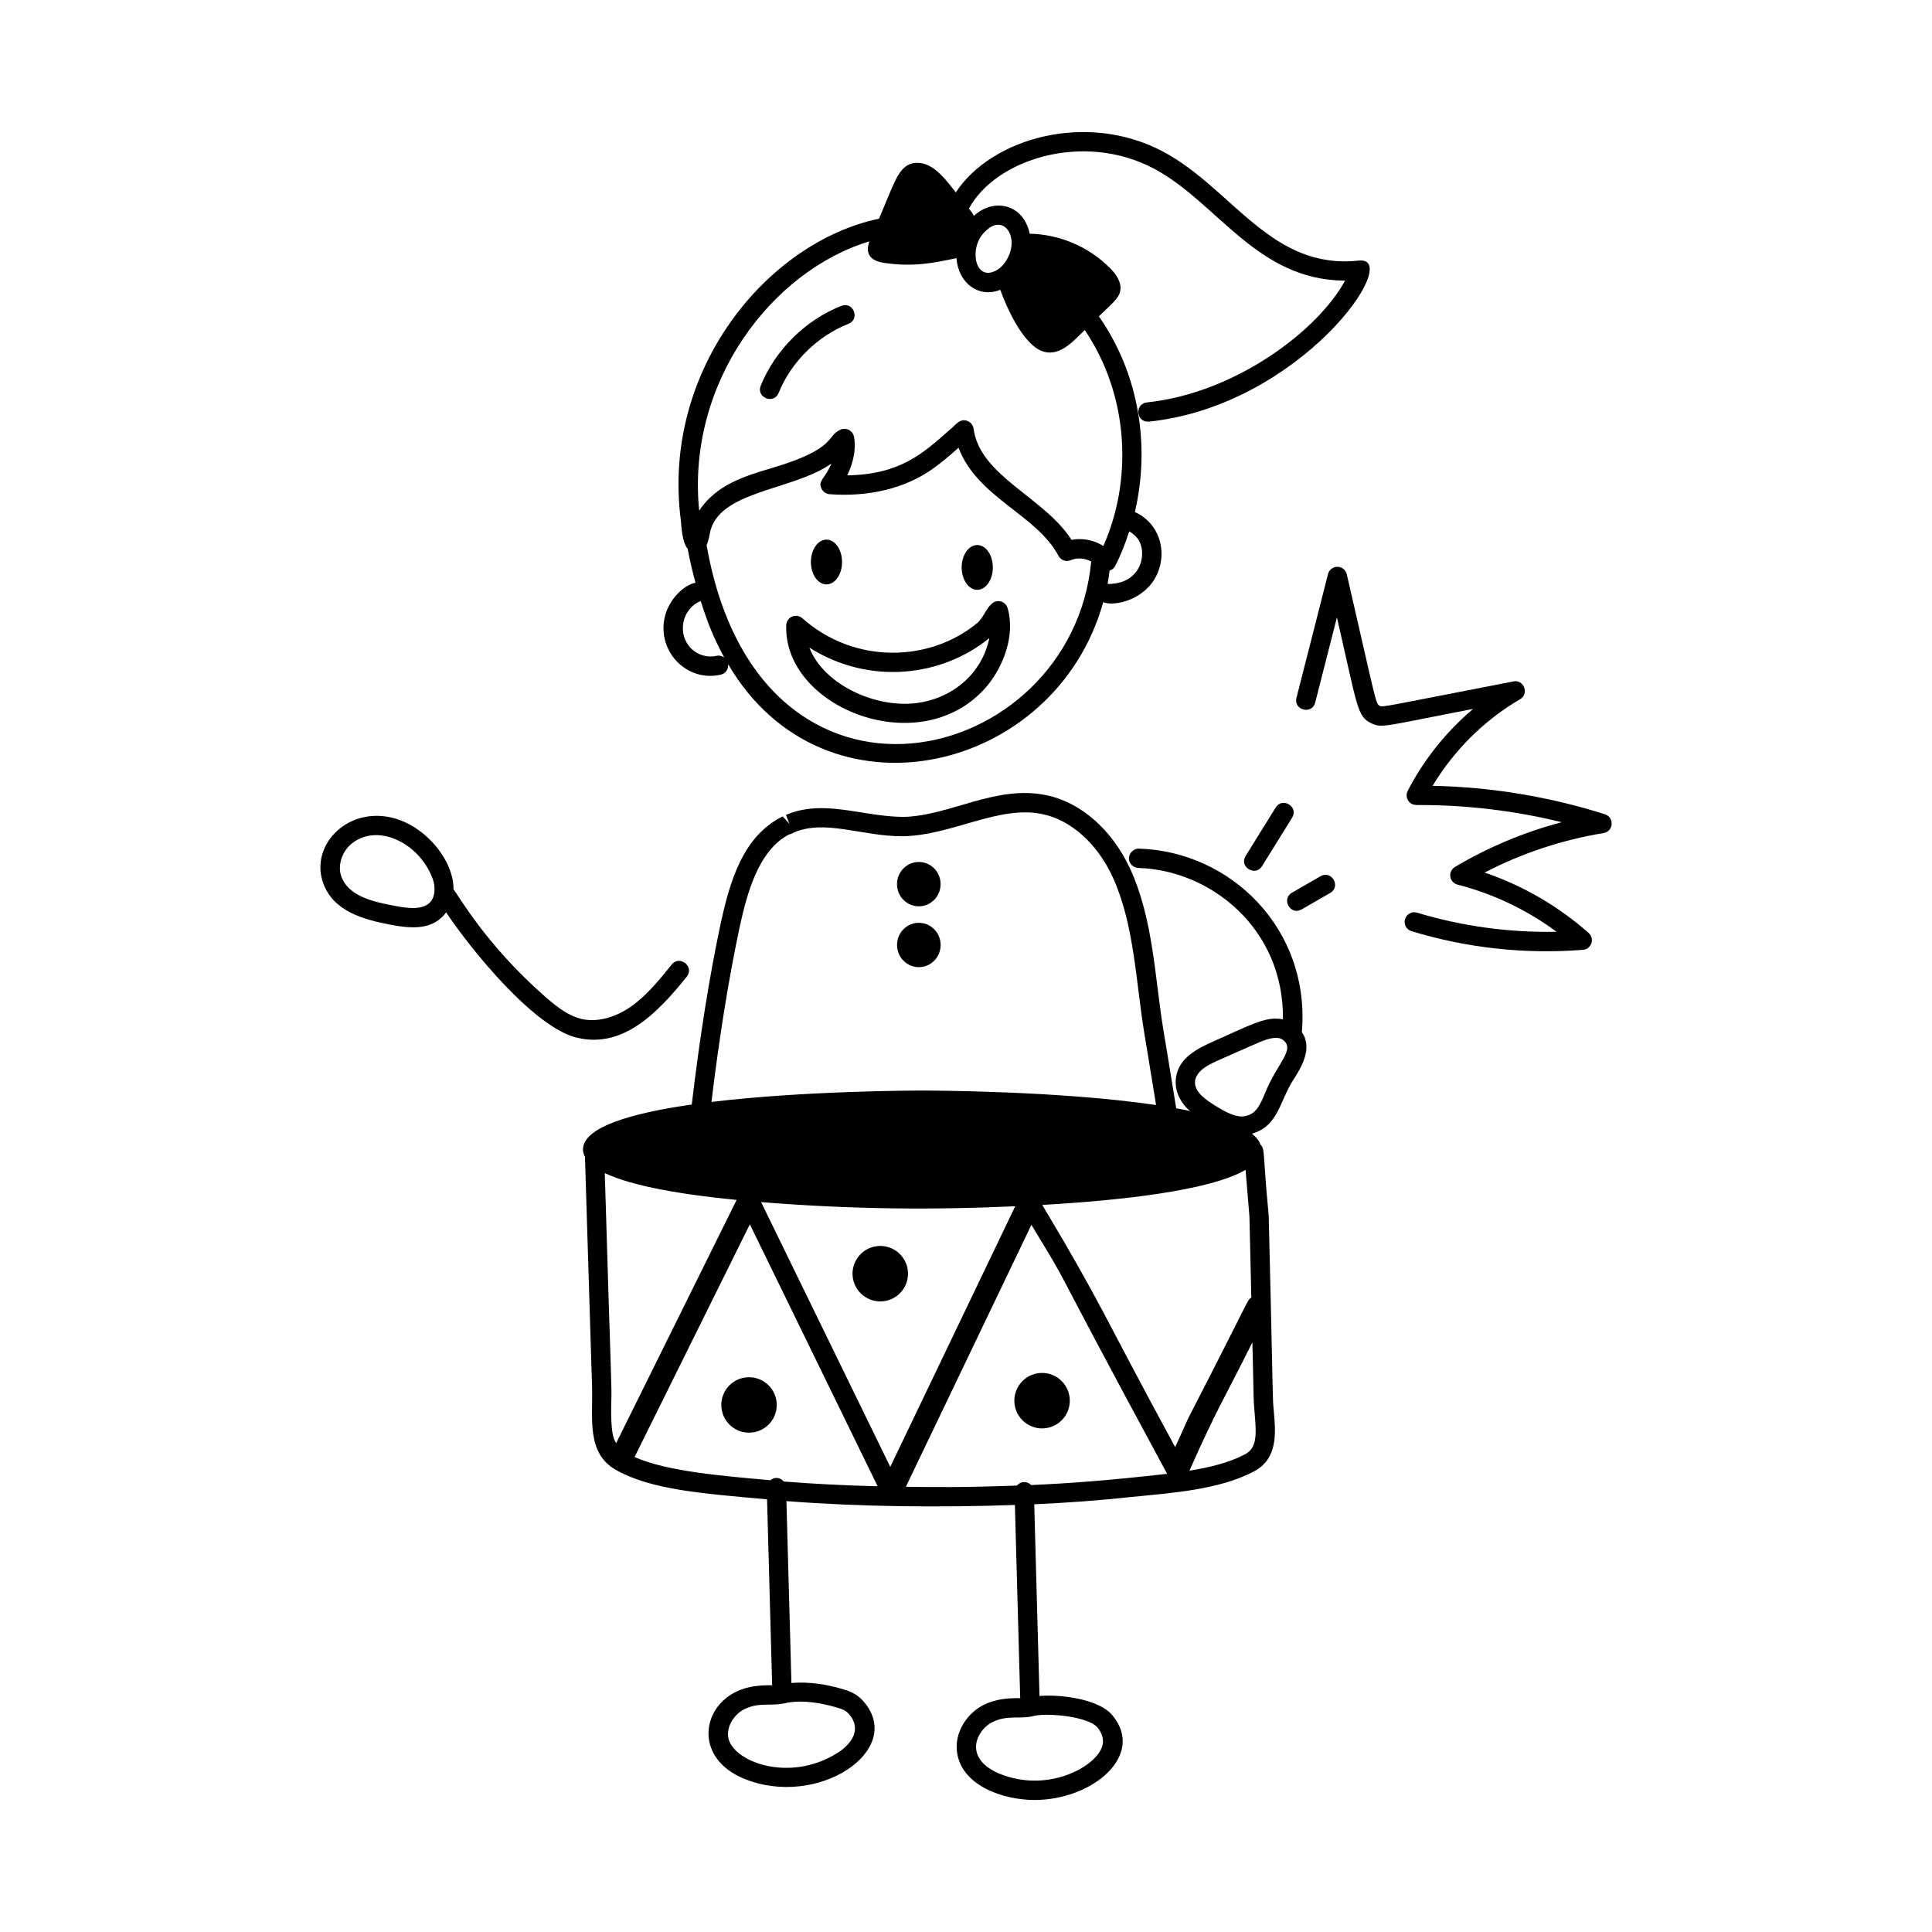 <svg id="Layer_1" enable-background="new 0 0 75 75" viewBox="0 0 75 75" xmlns="http://www.w3.org/2000/svg"><g id="Drummer" fill="rgb(0,0,0)"><path d="m26.66 37.914c.312-.386-.273-.856-.584-.471-.476.59-.968 1.199-1.576 1.628-.637.446-1.34.622-1.926.484-.482-.113-.91-.425-1.404-.857-2.325-2.035-3.382-3.964-3.564-4.171.01-1.169-1.168-2.567-2.527-2.814-.001 0-.001 0-.001 0-1.694-.311-3.021 1.151-2.541 2.544.391 1.13 1.588 1.444 2.643 1.644.836.159 1.634.199 2.14-.481.983 1.471 3.426 4.475 5.083 4.866 1.8.422 3.129-.973 4.259-2.372zm-9.982-2.869c-.288.278-.82.224-1.358.12-.77-.147-1.798-.353-2.074-1.152-.137-.397.012-.909.353-1.217.977-.88 2.661-.127 3.198 1.32.107.287.115.701-.118.929z"/><path d="m37.937 22.897c.334 0 .605-.389.605-.87 0-.48-.271-.869-.605-.869-.334 0-.605.389-.605.869 0.0.48.271.87.605.87z"/><ellipse cx="32.084" cy="21.817" rx=".605" ry=".869"/><path d="m35.668 35.183c.467 0 .846-.385.846-.861s-.379-.861-.846-.861-.846.385-.846.861.379.861.846.861z"/><path d="m36.515 36.684c0-.476-.379-.861-.846-.861s-.846.385-.846.861c0 .475.379.861.846.861s.846-.385.846-.861z"/><path d="m38.842 23.346c-.449-.11-.602.587-.896.831-1.84 1.53-4.766 1.627-6.8-.177-.232-.207-.611-.055-.624.267-.119 3.227 5.264 5.347 7.787 2.372.625-.741 1.116-1.967.806-3.033-.038-.129-.142-.229-.272-.26zm-3.326 3.955c-1.582.172-3.548-.742-4.096-2.16 2.345 1.484 5.174 1.118 6.986-.372-.295 1.431-1.494 2.379-2.891 2.532z"/><path d="m52.762 10.113c-3.423.388-4.918-2.796-7.614-4.229-2.954-1.569-6.649-.535-8.044 1.584-.225-.272-.577-.791-1.013-1.018-.24-.13-.54-.18-.79-.07-.455.199-.624.813-1.178 2.11-4.333.906-8.446 5.865-7.695 11.693.044.587.11.94.27 1.128.08.454.188.886.301 1.312-.43.071-1.055.642-1.204 1.379-.268 1.312.882 2.487 2.188 2.188.188-.044.304-.222.281-.41 3.722 6.372 12.713 4.267 14.563-2.408.287.151 1.311.031 1.899-.751.651-.897.427-2.24-.67-2.745.586-2.5.199-5.307-1.398-7.596.536-.517.761-.694.824-.959.08-.34-.15-.68-.4-.92-.818-.828-1.963-1.306-3.11-1.329-.241-1.164-1.398-1.4-2.164-.694-.027-.041-.048-.087-.076-.127-.037-.052-.082-.098-.12-.15 1.013-1.898 4.418-3.02 7.186-1.554 2.468 1.314 3.984 4.334 7.417 4.347-1.036 1.918-4.236 4.363-7.691 4.728-.484.05-.427.785.078.746 5.91-.622 9.896-6.412 8.162-6.253zm-24.95 15.346c-.346.082-.731-.032-.983-.286-.554-.556-.365-1.544.371-1.84 0-0.0 0-0.0.001-0.0.278.865.49 1.408.915 2.191-.084-.061-.191-.09-.303-.064zm-.381-4.299c.06-.131.092-.283.121-.435.291-1.686 3.224-1.667 4.721-2.729-.254.61-.525.653-.385.967.057.127.178.212.316.222 1.539.109 2.905-.224 3.96-.955.372-.258.715-.555 1.047-.85.729 1.943 3.037 2.599 3.878 4.196.093.174.3.249.481.169.245-.106.547-.079.79.052-.753 8.027-12.885 11.018-14.93-.636zm16.796-.15c.18.353.135.834-.105 1.165-.273.364-.667.495-1.125.495.034-.174.052-.346.075-.518.088-.031.168-.084.213-.169.225-.433.4-.89.552-1.356.162.097.308.222.392.384zm-1.396.186c-.363-.235-.815-.319-1.234-.239-1.064-1.66-3.558-2.471-3.803-4.315-.019-.137-.11-.253-.24-.301-.311-.122-.483.198-.696.351-1.061.945-1.935 1.723-3.968 1.762.226-.47.358-1.021.259-1.508-.045-.226-.29-.362-.508-.272-.579.235-.116.738-2.683 1.497-1.128.331-2.16.67-2.816 1.65-.498-4.968 2.821-9.309 6.608-10.451-.19.516.08.777.622.842 1.092.152 1.842.004 2.758-.192.071.983.867 1.549 1.678 1.239.007-.002.014-.008.021-.01.297.807 1 2.371 1.852 2.433.567.049 1.017-.471 1.429-.87 1.742 2.576 1.847 5.854.721 8.386zm-3.656-11.298c-.136.322-.365.57-.617.652-.746.285-.949-1.01-.291-1.584.631-.635 1.246.096.908.932z"/><path d="m50.211 41.913c.283-.444.768-1.211.327-1.845.337-3.999-2.758-7.02-6.327-7.124-.179-.015-.38.158-.386.364-.006.207.157.38.364.386 2.812.082 5.659 2.355 5.615 5.877-.666-.139-1.277.23-2.751.879-.692.307-1.36.699-1.412 1.484-.025.369.122.748.414 1.065.046.05.1.085.149.13-.176-.037-.357-.072-.544-.105-.217-1.364-.426-2.608-.5-3.056-.33-2.008-.388-4.289-1.29-6.248-.698-1.506-1.911-2.571-3.241-2.849-1.983-.419-3.763.813-5.583.842-1.653-.027-3.06-.699-4.536-.079l.139.352-.264-.293c-1.546.76-2.052 2.52-2.411 4.169-.443 2.095-.8 4.334-1.12 7.016-2.34.334-4.223.874-4.223 1.748 0 .1.033.193.079.285 0 .002-.001.005-.001.007l.275 8.938c.037 1.201-.235 2.569.952 3.221 1.387.765 3.34.9 5.841 1.127l.198 7.218c-.499-.007-.973.038-1.421.262-1.356.678-1.547 2.584.313 3.358 2.855 1.185 6.264-1.079 4.681-2.964-.295-.353-.599-.439-.923-.532-.491-.142-1.199-.275-1.902-.211l-.194-7.062c2.89.224 5.984.252 8.869.149l.206 7.501c-.491-.007-.962.032-1.421.262-.612.306-1.161 1.05-1.025 1.88.202 1.252 1.768 1.81 3.005 1.81 2.244 0 4.322-1.737 3.014-3.295-.528-.629-2.015-.811-2.824-.743l-.204-7.441c1.317-.06 2.561-.152 3.742-.281 1.612-.16 3.429-.281 4.78-.99.94-.493.853-1.498.781-2.306-.065-.721-.012.014-.201-7.636-.238-2.466-.134-2.564-.32-2.75-.052-.152-.167-.293-.33-.424 1.024-.293 1.065-1.251 1.609-2.095zm-17.788 24.354c.287.083.409.123.552.293.457.546.136 1.115-.479 1.498-1.879 1.172-4.075.317-4.226-.615-.073-.45.258-.908.62-1.09.602-.3 1.067-.091 1.667-.254.654-.117 1.374.027 1.865.168zm10.181.794c.146.174.224.385.213.58-.046.831-2.057 2.028-4.031 1.208-.296-.123-.805-.404-.886-.905-.073-.451.258-.908.621-1.09.602-.3 1.071-.091 1.666-.254.626-.107 2.077.055 2.417.461zm-8.044-10.117-5.014-10.278c3.567.287 6.708.303 9.864.162zm13.943-9.723.073 3.152c-.176.115.031-.128-2.447 4.679-.149.34-.426.946-.509 1.125-2.853-5.243-2.752-5.372-5.159-9.402 2.968-.17 6.495-.543 7.891-1.362zm-19.786-11.247c.28-1.287.729-2.97 1.913-3.579.093-.02.163-.06.195-.081 1.229-.518 2.655.16 4.231.149 1.901-.031 3.72-1.222 5.418-.857 1.101.229 2.116 1.138 2.715 2.43.837 1.817.9 4.021 1.23 6.055.02.121.195 1.163.459 2.806-3.741-.552-8.747-.562-9.081-.562-.308 0-4.582.009-8.179.442.311-2.554.659-4.731 1.098-6.803zm-5.238 9.565c1.08.518 3.057.84 5.117 1.042l-4.68 9.449c-.02-.1-.221-.142-.187-1.563.022-.827.01-.087-.251-8.927zm1.155 11.023 4.475-9.034 4.961 10.17c-1.284-.033-2.497-.094-3.645-.186-.131-.158-.345-.19-.517-.05-1.916-.171-4.016-.342-5.274-.901zm15.395 1.087c-.15-.155-.4-.159-.551.02-2.14.079-3.276.061-4.312.047l4.874-10.169c1.802 2.988.119.138 5.267 9.666-2.314.265-3.826.371-5.277.436zm8.296-1.189c-.623.326-1.377.507-2.152.631 1.081-2.428 1.261-2.616 2.444-4.98.059 2.13.027 2.09.09 2.774.071.814.092 1.327-.382 1.575zm-.023-13.127c-.001 0-.001.001-.001.001-.331.044-.701-.152-1.078-.383-.36-.221-.862-.538-.833-.966.011-.161.116-.335.289-.478.264-.216.552-.315 2.118-1.008.278-.123.75-.316.996-.138.508.368-.189.884-.66 2.016-.232.564-.386.887-.831.955z"/><path d="m30.153 54.54c0-.594-.482-1.076-1.076-1.076s-1.077.482-1.077 1.076.482 1.076 1.077 1.076 1.076-.482 1.076-1.076z"/><path d="m34.763 48.544c-.497-.326-1.164-.188-1.491.309s-.188 1.164.309 1.491 1.164.188 1.491-.309c.326-.497.188-1.164-.309-1.491z"/><path d="m41.044 53.474c-.497-.327-1.164-.188-1.491.309-.326.497-.188 1.164.309 1.491.497.326 1.164.188 1.491-.309.326-.497.188-1.164-.309-1.49z"/><path d="m62.303 31.609c-2.174-.687-4.421-1.057-6.689-1.104.826-1.377 2.013-2.556 3.393-3.359.37-.215.142-.783-.26-.692-4.976.963-5.072 1.011-5.186.948-.161-.078-.137-.156-1.279-5.108-.039-.169-.188-.289-.361-.291-.001 0-.003 0-.004 0-.171 0-.321.116-.363.282l-1.225 4.803c-.122.483.605.665.727.186l.843-3.307c.808 3.508.78 3.837 1.33 4.108.411.204.516.108 3.957-.555-1.044.882-1.919 1.975-2.54 3.185-.06.116-.054.256.015.367.117.191.292.179.451.179 1.86 0 3.709.224 5.515.667-1.455.383-2.845.965-4.146 1.737-.131.077-.201.226-.18.376.021.149.132.272.278.31 1.383.353 2.696.979 3.846 1.83-1.832.037-3.678-.215-5.414-.741-.201-.063-.408.052-.468.249-.061.198.051.408.249.468 2.163.658 4.403.901 6.659.725.328-.026.467-.435.22-.654-1.175-1.041-2.557-1.842-4.038-2.345 1.447-.752 2.997-1.267 4.618-1.534.388-.064.428-.61.053-.728z"/><path d="m49.523 31.346-1.168 1.882c-.262.421.374.817.637.396l1.168-1.882c.262-.422-.375-.816-.637-.396z"/><path d="m51.264 34.015-1.109.639c-.432.249-.053.899.373.65l1.111-.641c.432-.249.048-.899-.375-.648z"/><path d="m32.663 11.873c-1.396.55-2.567 1.708-3.132 3.1-.187.457.508.742.695.281.488-1.204 1.502-2.207 2.712-2.684.455-.178.196-.876-.275-.697z"/></g></svg>